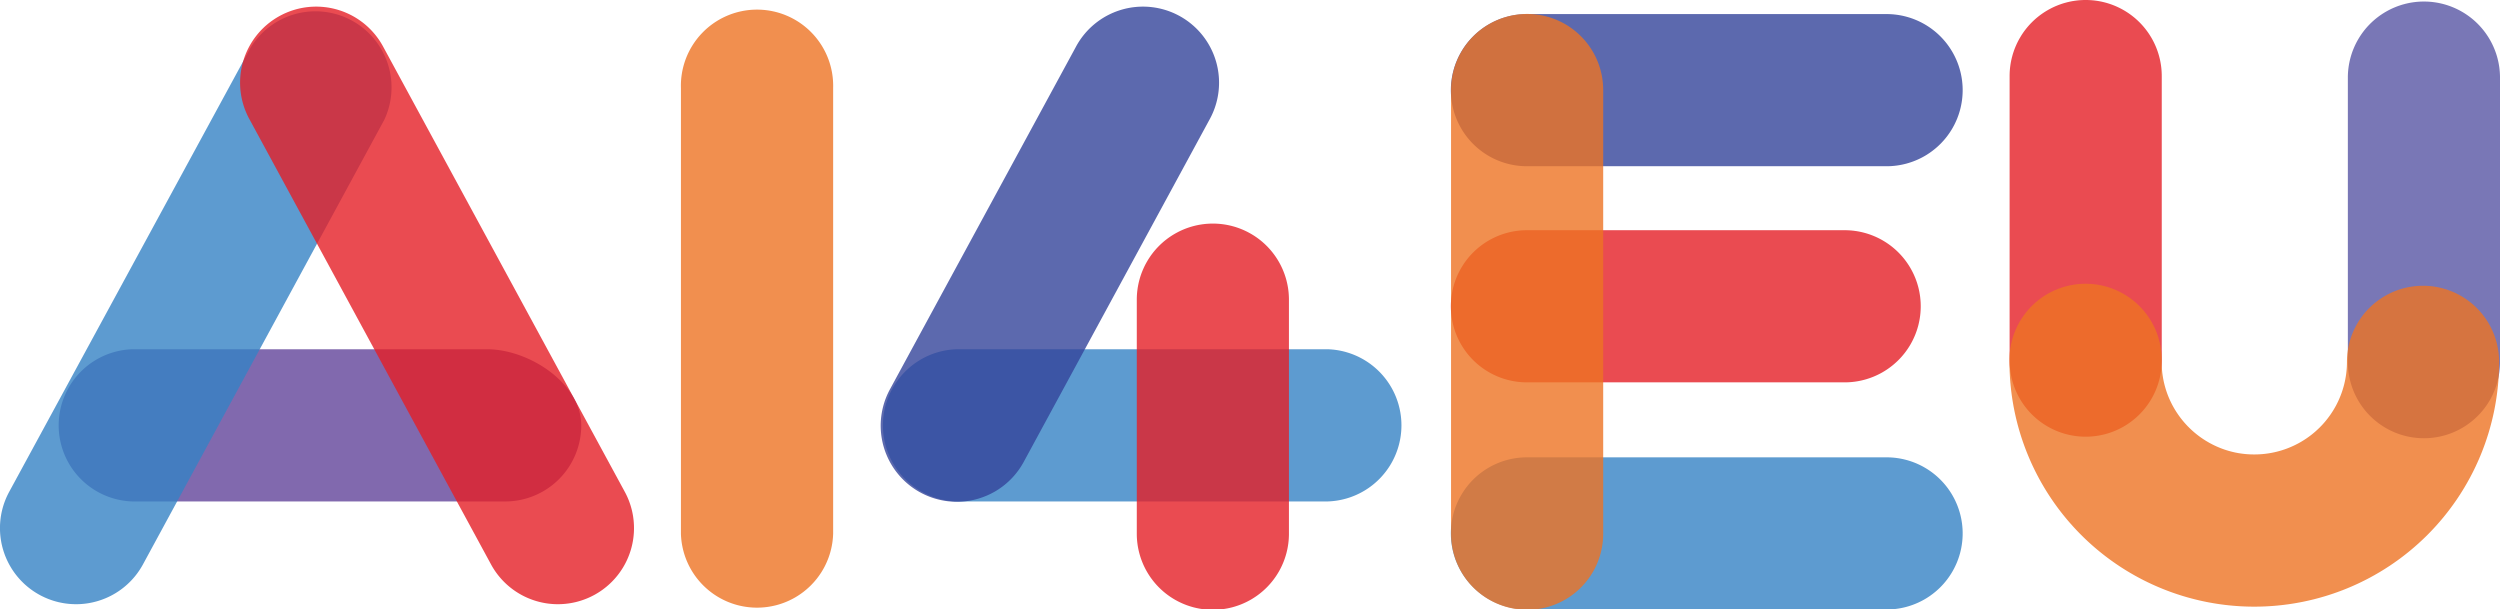 <svg xmlns="http://www.w3.org/2000/svg" viewBox="0 0 388.77 94.78"><defs><style>.cls-1{opacity:.8}.cls-2{fill:#62449a}.cls-3{fill:#3582c4}.cls-4{fill:#33439a}.cls-5{fill:#e51e26}.cls-6{fill:#ed7323}.cls-7{fill:#5755a4}</style></defs><title>logo</title><g id="Layer_1" data-name="Layer 1"><g class="cls-1"><path class="cls-2" d="M78.56 54.31H20.62a11.84 11.84 0 0 0 0 23.67h57.94a11.83 11.83 0 0 0 11.83-11.83c0-6.54-8.12-11.84-14.66-11.84"/></g><g class="cls-1"><path class="cls-3" d="M206.44 54.31H148.8a11.84 11.84 0 0 0 0 23.67h57.64a11.84 11.84 0 0 0 0-23.67"/></g><g class="cls-1"><path class="cls-4" d="M293.38 2.19h-55.93a11.83 11.83 0 1 0 0 23.66h55.93a11.83 11.83 0 0 0 0-23.66"/></g><g class="cls-1"><path class="cls-3" d="M293.38 71.12h-55.93a11.83 11.83 0 1 0 0 23.66h55.93a11.83 11.83 0 0 0 0-23.66"/></g><g class="cls-1"><path class="cls-5" d="M286.86 35.8h-49.41a11.83 11.83 0 1 0 0 23.66h49.41a11.83 11.83 0 1 0 0-23.66"/></g><g class="cls-1"><path class="cls-6" d="M129.56 83V13.68a11.84 11.84 0 1 0-23.67 0V83a11.84 11.84 0 0 0 23.67 0"/></g><g class="cls-1"><path class="cls-6" d="M249.31 83V14a11.83 11.83 0 1 0-23.66 0v69a11.83 11.83 0 0 0 23.66 0"/></g><g class="cls-1"><path class="cls-5" d="M200.44 83V46.6a11.83 11.83 0 1 0-23.66 0V83a11.83 11.83 0 1 0 23.66 0"/></g><g class="cls-1"><path class="cls-5" d="M336.17 56.08V11.83a11.83 11.83 0 0 0-23.66 0v44.25a11.83 11.83 0 0 0 23.66 0"/></g><g class="cls-1"><path class="cls-7" d="M388.77 56.32V12.07a11.83 11.83 0 1 0-23.66 0v44.25a11.83 11.83 0 0 0 23.66 0"/></g><g class="cls-1"><path class="cls-3" d="M39 7.36L1.43 76.48a11.83 11.83 0 0 0 20.8 11.29l37.52-69.12A11.83 11.83 0 0 0 39 7.36"/></g><g class="cls-1"><path class="cls-4" d="M167.27 7.36l-28.88 53.19a11.83 11.83 0 0 0 20.8 11.29l28.87-53.19a11.83 11.83 0 1 0-20.79-11.29"/></g><g class="cls-1"><path class="cls-5" d="M38.85 18.65l37.51 69.12a11.83 11.83 0 0 0 20.8-11.29L59.64 7.36a11.83 11.83 0 1 0-20.79 11.29"/></g><g class="cls-1"><path class="cls-6" d="M312.49 56.27a38.07 38.07 0 0 0 76.14 0 11.83 11.83 0 1 0-23.66 0 14.39 14.39 0 0 1-6.36 11.95 14.36 14.36 0 0 1-8.05 2.45 14.18 14.18 0 0 1-5.6-1.13 14.47 14.47 0 0 1-6.35-5.23 14.25 14.25 0 0 1-2.45-8 11.84 11.84 0 1 0-23.67 0"/></g></g></svg>